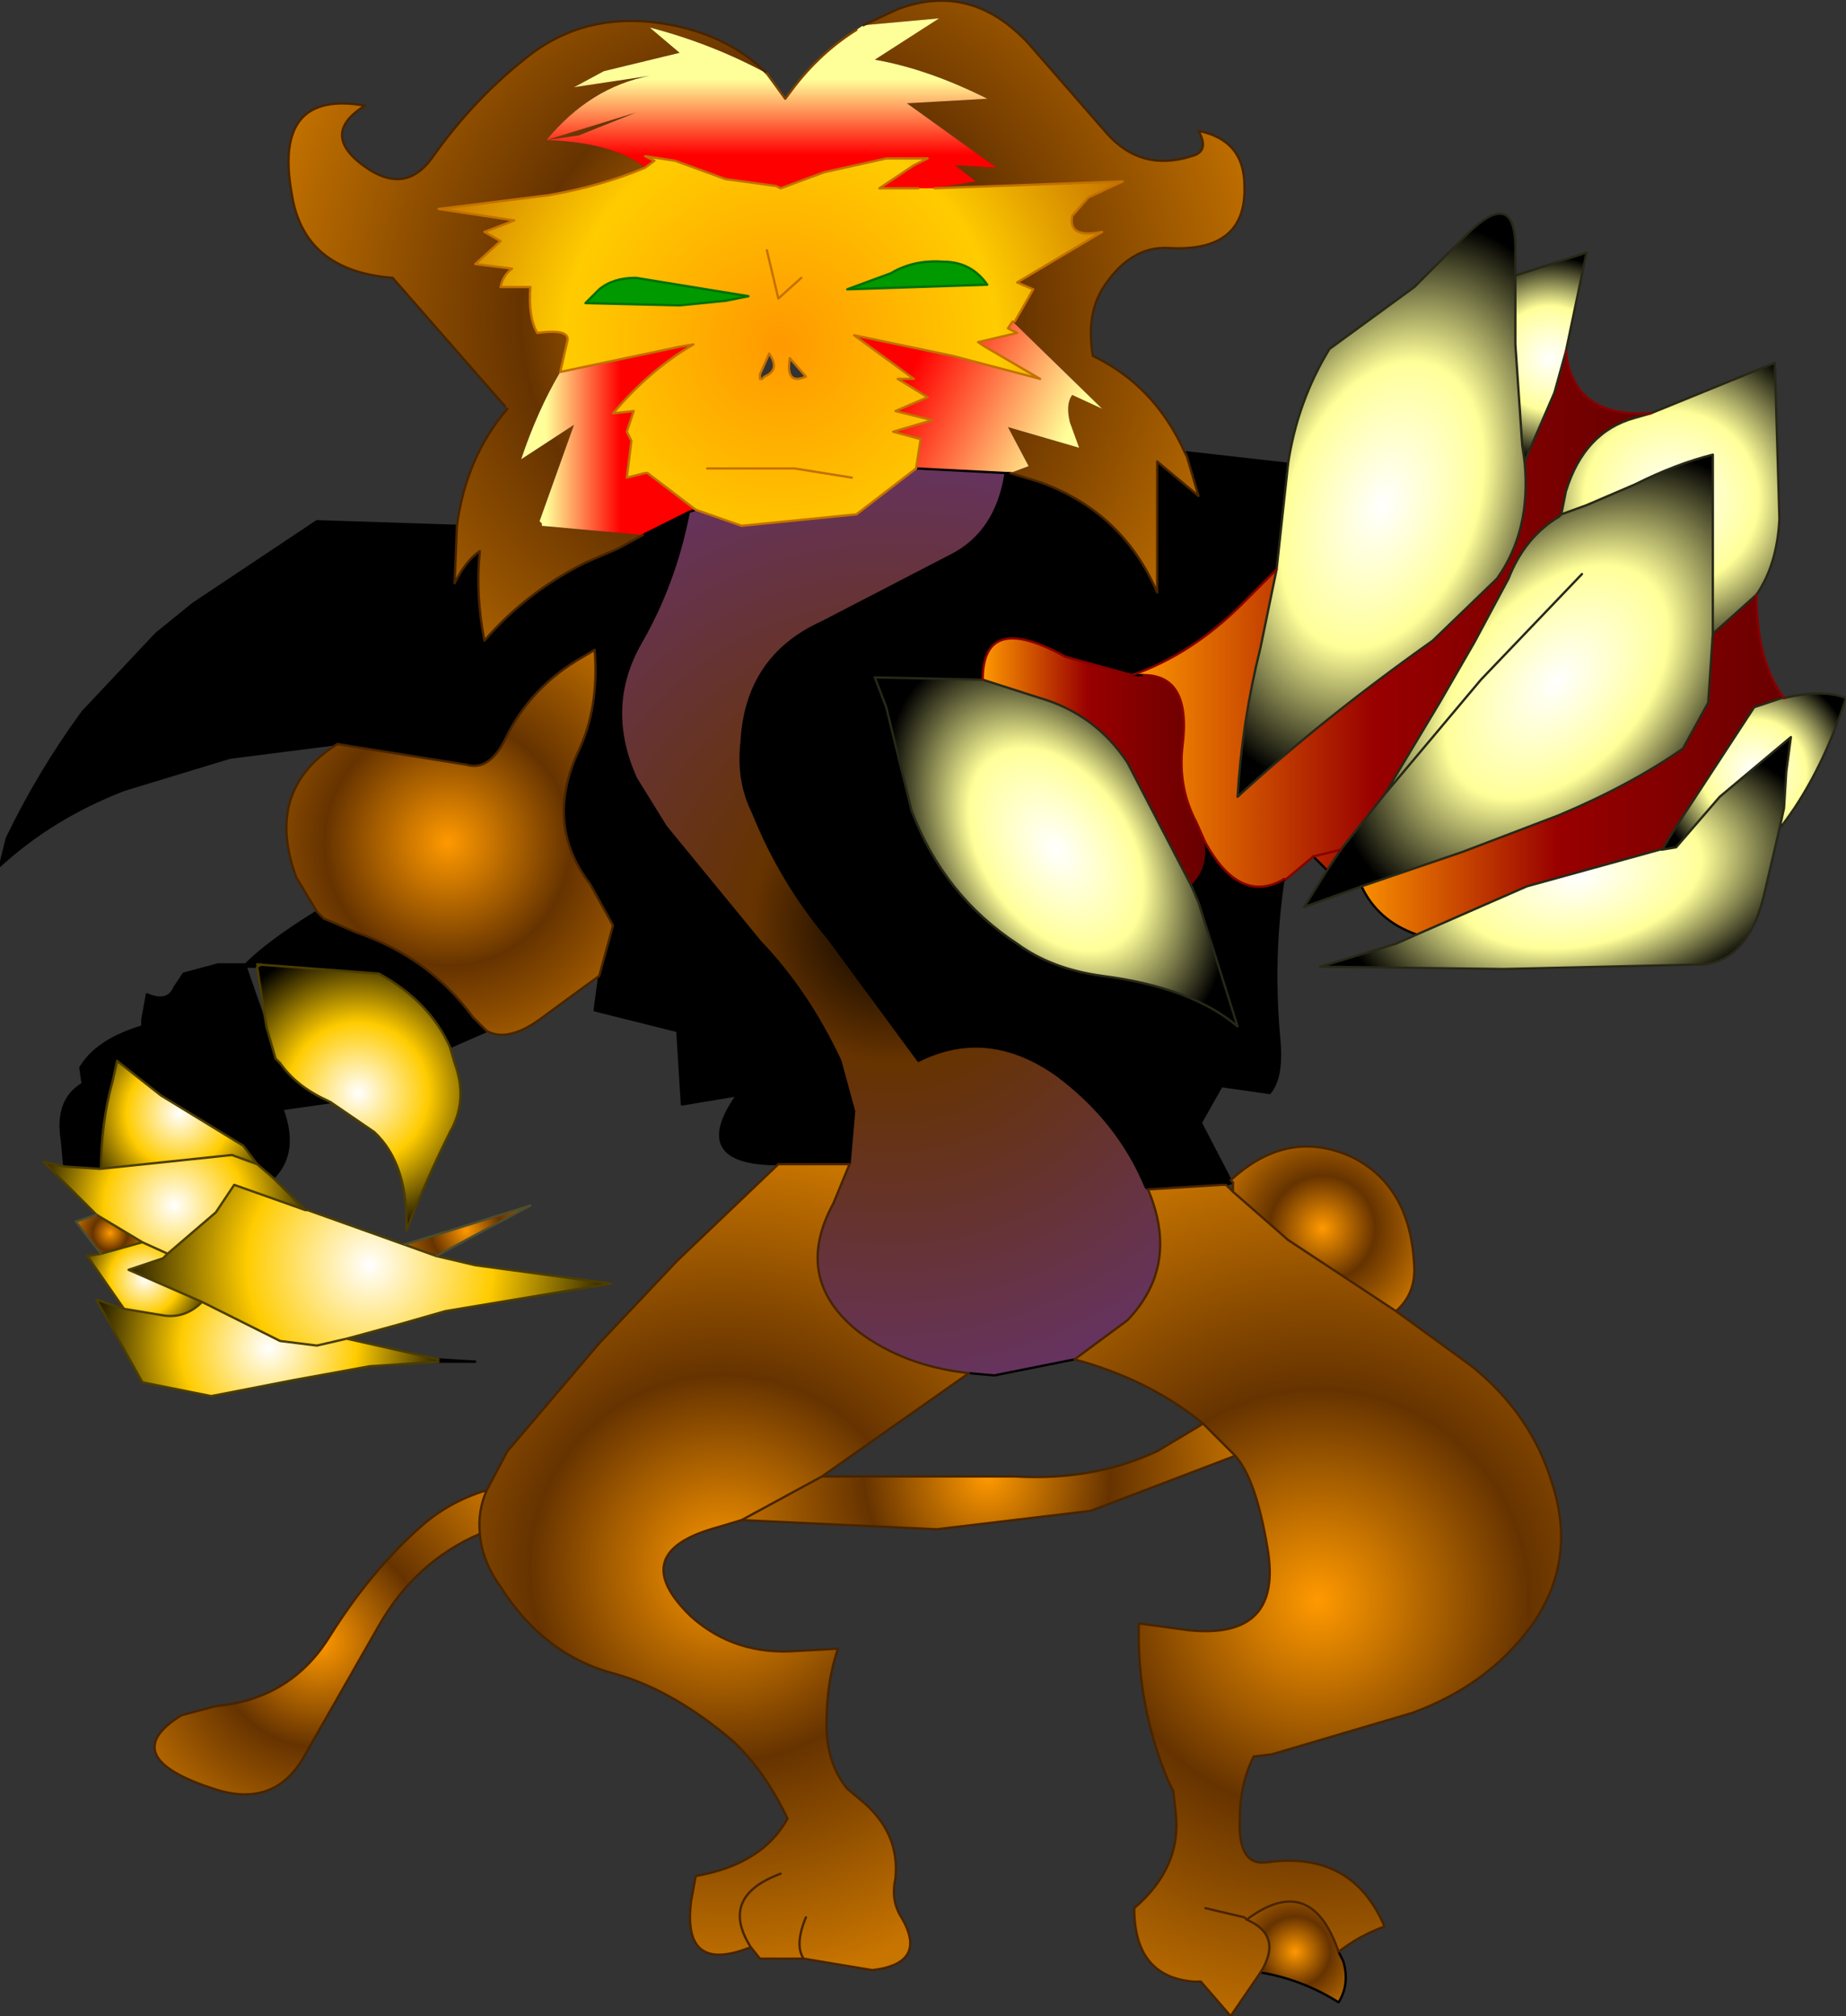 <svg xmlns="http://www.w3.org/2000/svg" viewBox="0 0 40.2 43.9" width="40.2" height="43.9"><rect x="0" y="0" width="40.2" height="43.9" fill="#333333" stroke="none"/><defs><radialGradient gradientUnits="userSpaceOnUse" r="819.2" cx="0" cy="0" spreadMethod="pad" gradientTransform="matrix(.003 0 0 .003 33.75 7.8)" id="a"><stop offset="0" stop-color="#fff"/><stop offset=".463" stop-color="#ff9"/><stop offset=".902"/></radialGradient><linearGradient gradientUnits="userSpaceOnUse" x1="-819.2" x2="819.2" gradientTransform="matrix(.007 0 0 .007 30.3 13.5)" id="b"><stop offset="0" stop-color="#f90"/><stop offset=".467" stop-color="#900"/><stop offset="1" stop-color="#600"/></linearGradient><radialGradient gradientUnits="userSpaceOnUse" r="819.2" cx="0" cy="0" spreadMethod="pad" gradientTransform="matrix(.005 0 0 .005 36.4 10.85)" id="c"><stop offset="0" stop-color="#fff"/><stop offset=".463" stop-color="#ff9"/><stop offset=".902"/></radialGradient><radialGradient gradientUnits="userSpaceOnUse" r="819.2" cx="0" cy="0" spreadMethod="pad" gradientTransform="matrix(.004 .003 -.005 .006 33.9 14.85)" id="d"><stop offset="0" stop-color="#fff"/><stop offset=".463" stop-color="#ff9"/><stop offset=".902"/></radialGradient><radialGradient gradientUnits="userSpaceOnUse" r="819.2" cx="0" cy="0" spreadMethod="pad" gradientTransform="matrix(.014 0 0 .014 16.7 6.95)" id="e"><stop offset="0" stop-color="#f90"/><stop offset=".467" stop-color="#630"/><stop offset="1" stop-color="#C77400"/></radialGradient><radialGradient gradientUnits="userSpaceOnUse" r="819.2" cx="0" cy="0" spreadMethod="pad" gradientTransform="matrix(.01 0 0 .01 17 7.5)" id="f"><stop offset="0" stop-color="#f90"/><stop offset=".573" stop-color="#fc0"/><stop offset="1" stop-color="#C77400"/></radialGradient><linearGradient gradientUnits="userSpaceOnUse" x1="-819.2" x2="819.2" gradientTransform="matrix(0 .001 -.002 0 16.7 2.55)" id="g"><stop offset="0" stop-color="#ff9"/><stop offset=".773" stop-color="#FF3922"/><stop offset="1" stop-color="#f00"/></linearGradient><linearGradient gradientUnits="userSpaceOnUse" x1="-819.2" x2="819.2" gradientTransform="matrix(-.002 -.001 .001 -.002 21.55 8.75)" id="h"><stop offset="0" stop-color="#ff9"/><stop offset=".773" stop-color="#FF3922"/><stop offset="1" stop-color="#f00"/></linearGradient><radialGradient gradientUnits="userSpaceOnUse" r="819.2" cx="0" cy="0" spreadMethod="pad" gradientTransform="matrix(.013 0 0 .013 19.4 20.1)" id="i"><stop offset="0"/><stop offset=".282" stop-color="#630"/><stop offset="1" stop-color="#636"/></radialGradient><linearGradient gradientUnits="userSpaceOnUse" x1="-819.2" x2="819.2" gradientTransform="matrix(.003 0 0 .003 23.85 16.6)" id="j"><stop offset="0" stop-color="#f90"/><stop offset=".467" stop-color="#900"/><stop offset="1" stop-color="#600"/></linearGradient><radialGradient gradientUnits="userSpaceOnUse" r="819.2" cx="0" cy="0" spreadMethod="pad" gradientTransform="matrix(.003 -.003 .004 .005 23 18.5)" id="k"><stop offset="0" stop-color="#fff"/><stop offset=".463" stop-color="#ff9"/><stop offset=".902"/></radialGradient><radialGradient gradientUnits="userSpaceOnUse" r="819.2" cx="0" cy="0" spreadMethod="pad" gradientTransform="matrix(0 .004 -.007 .001 34.4 19.1)" id="l"><stop offset="0" stop-color="#fff"/><stop offset=".463" stop-color="#ff9"/><stop offset=".902"/></radialGradient><linearGradient gradientUnits="userSpaceOnUse" x1="-819.2" x2="819.2" gradientTransform="matrix(.006 0 0 .005 34.25 16.65)" id="m"><stop offset="0" stop-color="#f90"/><stop offset=".467" stop-color="#900"/><stop offset="1" stop-color="#600"/></linearGradient><radialGradient gradientUnits="userSpaceOnUse" r="819.2" cx="0" cy="0" spreadMethod="pad" gradientTransform="matrix(.003 0 0 .003 38.2 16.8)" id="n"><stop offset="0" stop-color="#fff"/><stop offset=".463" stop-color="#ff9"/><stop offset=".902"/></radialGradient><radialGradient gradientUnits="userSpaceOnUse" r="819.2" cx="0" cy="0" spreadMethod="pad" gradientTransform="matrix(.012 0 0 .012 28.7 34.85)" id="o"><stop offset="0" stop-color="#f90"/><stop offset=".467" stop-color="#630"/><stop offset="1" stop-color="#C77400"/></radialGradient><radialGradient gradientUnits="userSpaceOnUse" r="819.2" cx="0" cy="0" spreadMethod="pad" gradientTransform="matrix(.003 0 0 .003 28.8 26.75)" id="p"><stop offset="0" stop-color="#f90"/><stop offset=".467" stop-color="#630"/><stop offset="1" stop-color="#C77400"/></radialGradient><radialGradient gradientUnits="userSpaceOnUse" r="819.2" cx="0" cy="0" spreadMethod="pad" gradientTransform="matrix(.007 0 0 .007 21.5 32.15)" id="q"><stop offset="0" stop-color="#f90"/><stop offset=".467" stop-color="#630"/><stop offset="1" stop-color="#C77400"/></radialGradient><radialGradient gradientUnits="userSpaceOnUse" r="819.2" cx="0" cy="0" spreadMethod="pad" gradientTransform="matrix(.011 0 0 .011 15.75 34.15)" id="r"><stop offset="0" stop-color="#f90"/><stop offset=".467" stop-color="#630"/><stop offset="1" stop-color="#C77400"/></radialGradient><radialGradient gradientUnits="userSpaceOnUse" r="819.2" cx="0" cy="0" spreadMethod="pad" gradientTransform="matrix(.002 0 0 .002 28.2 42.5)" id="s"><stop offset="0" stop-color="#f90"/><stop offset=".467" stop-color="#630"/><stop offset="1" stop-color="#C77400"/></radialGradient><linearGradient gradientUnits="userSpaceOnUse" x1="-819.2" x2="819.2" gradientTransform="matrix(.001 0 0 .003 12.7 9.6)" id="t"><stop offset="0" stop-color="#ff9"/><stop offset=".773" stop-color="#FF3922"/><stop offset="1" stop-color="#f00"/></linearGradient><radialGradient gradientUnits="userSpaceOnUse" r="819.2" cx="0" cy="0" spreadMethod="pad" gradientTransform="matrix(.007 0 0 .007 9.75 18.35)" id="u"><stop offset="0" stop-color="#f90"/><stop offset=".467" stop-color="#630"/><stop offset="1" stop-color="#C77400"/></radialGradient><radialGradient gradientUnits="userSpaceOnUse" r="819.2" cx="0" cy="0" spreadMethod="pad" gradientTransform="matrix(.004 0 0 .004 7.8 23.8)" id="v"><stop offset="0" stop-color="#fff"/><stop offset=".467" stop-color="#fc0"/><stop offset="1"/></radialGradient><radialGradient gradientUnits="userSpaceOnUse" r="819.2" cx="0" cy="0" spreadMethod="pad" gradientTransform="matrix(.002 0 0 .002 10.15 26.8)" id="w"><stop offset="0" stop-color="#f90"/><stop offset=".467" stop-color="#630"/><stop offset="1" stop-color="#C77400"/></radialGradient><radialGradient gradientUnits="userSpaceOnUse" r="819.2" cx="0" cy="0" spreadMethod="pad" gradientTransform="matrix(.007 0 0 .007 8.05 27.55)" id="x"><stop offset="0" stop-color="#fff"/><stop offset=".467" stop-color="#fc0"/><stop offset="1"/></radialGradient><radialGradient gradientUnits="userSpaceOnUse" r="819.2" cx="0" cy="0" spreadMethod="pad" gradientTransform="matrix(.004 0 0 .004 3.8 26.25)" id="y"><stop offset="0" stop-color="#fff"/><stop offset=".467" stop-color="#fc0"/><stop offset="1"/></radialGradient><radialGradient gradientUnits="userSpaceOnUse" r="819.2" cx="0" cy="0" spreadMethod="pad" gradientTransform="matrix(.003 0 0 .003 3.9 24.25)" id="z"><stop offset="0" stop-color="#fff"/><stop offset=".467" stop-color="#fc0"/><stop offset="1"/></radialGradient><radialGradient gradientUnits="userSpaceOnUse" r="819.2" cx="0" cy="0" spreadMethod="pad" gradientTransform="matrix(.001 0 0 .001 2.4 26.85)" id="A"><stop offset="0" stop-color="#f90"/><stop offset=".467" stop-color="#630"/><stop offset="1" stop-color="#C77400"/></radialGradient><radialGradient gradientUnits="userSpaceOnUse" r="819.2" cx="0" cy="0" spreadMethod="pad" gradientTransform="matrix(.002 0 0 .002 3.15 27.85)" id="B"><stop offset="0" stop-color="#fff"/><stop offset=".467" stop-color="#fc0"/><stop offset="1"/></radialGradient><radialGradient gradientUnits="userSpaceOnUse" r="819.2" cx="0" cy="0" spreadMethod="pad" gradientTransform="matrix(.005 0 0 .005 5.85 29.35)" id="C"><stop offset="0" stop-color="#fff"/><stop offset=".467" stop-color="#fc0"/><stop offset="1"/></radialGradient><radialGradient gradientUnits="userSpaceOnUse" r="819.2" cx="0" cy="0" spreadMethod="pad" gradientTransform="matrix(.006 0 0 .006 6.95 35.75)" id="D"><stop offset="0" stop-color="#f90"/><stop offset=".467" stop-color="#630"/><stop offset="1" stop-color="#C77400"/></radialGradient><radialGradient gradientUnits="userSpaceOnUse" r="819.2" cx="0" cy="0" spreadMethod="pad" gradientTransform="matrix(.005 .002 -.003 .008 30.1 11)" id="E"><stop offset="0" stop-color="#fff"/><stop offset=".463" stop-color="#ff9"/><stop offset=".902"/></radialGradient></defs><path d="M27.95 19.15q-.25 1.65-.1 3.4.1.9-.2 1.25l-1.05-.15-.45.8.65 1.25.05.05-.15.05h-.1l-1.6.1-.05-.05q-.6-1.45-1.95-2.45-1.5-1.05-3-.3l-1.95-2.65Q17 19.2 16.4 17.7q-.35-.7-.25-1.55.1-1.85 1.75-2.6l2.8-1.45q1-.5 1.2-1.8h.1l.65.2q1.8.65 2.55 2.4v-2.85l.9.75-.25-.85v-.1l2.2.25-.25 2.3-.75.75q-1.1 1.1-2.4 1.55l-1.45-.4q-1.8-1-1.8.5l-2.35-.05.25.65.55 2.25q.7 1.85 2.3 2.9.75.55 1.85.7 1.95.25 2.95 1.1l-.85-2.7-.15-.35q.4-.4.3-.95.75 1.35 1.7.8m-11 6.2q-1.95 0-.9-1.5l-1.2.2-.1-1.6-1.8-.45.1-.75.3-1.1-.5-.9q-1-1.3-.25-2.9.45-.95.35-2.2l-.25.15q-1.15.65-1.7 1.8-.35.7-.85.55l-2.5-.4-.3-.05-2.35.3-2.3.7q-1.55.6-2.7 1.65l.15-.6q.7-1.45 1.65-2.75l1.6-1.7.8-.65 2.7-1.8 3.05.1-.05 1.25q.25-.5.55-.7-.1.95.1 1.95.9-1.05 2.2-1.7l.7-.3.55-.3 1-.5q-.3 1.55-1.05 2.85-.8 1.4-.1 2.95L14.5 18l2.05 2.5q1.05 1.1 1.75 2.6l.3 1.1-.1 1.15h-1.55m-6.35-2.9l-.8.35q-.45-1-1.55-1.6L5.6 21h-.25v.05l.45 1.3.2.7.1.1q.35.5 1 .8l.1.05-1.05.15q.35.95-.2 1.5l-.35-.3-.3-.4-1.8-1.1-.95-.75-.1.45q-.25.9-.25 1.9h-.05l-.75-.05-.05-.55q-.15-.9.45-1.25l-.05-.35q.35-.6 1.35-.9v-.15l.1-.55q.45.2.6-.15l.2-.3.75-.2h.6q.5-.5 1.55-1.15l.15.15.7.3q1.6.55 2.55 1.85l.3.3m13.4.75l2.6.45-2.6-.45m1.25 1.3l.9-.05-.9.05m-22.1-1.6l-.05-.55.05.55m1.6.3l.85.5.55.45-.55-.45-.85-.5m11.6-.55l-1.6-.2 1.6.2m-.3 1.2l2.55.35-2.55-.35m-3.1-9.7q.55-.45.45-1.15-.05-.6.05-1.05-.1.45-.05 1.05.1.7-.45 1.15M1.8 23.6l.35 1.85-.35-1.85"/><path fill="#090" d="M21.5 6.2l-3.05.1.95-.35q.5-.3 1.15-.25.6 0 .95.5m-6.7.45l-2.05-.05.3-.3q.3-.25.8-.25l2.45.4-.5.1-1 .1"/><path fill="url(#a)" d="M33 6l1.55-.5-.45 2.15-.25.9-.65 1.5-.05-.35L33 7.5V6"/><path fill="url(#b)" d="M34.1 7.65Q34.25 9.1 35.95 9l-.35.1q-1.1.3-1.5 1.6l-.1.5-.05.05q-.75.45-1.1 1.35L32.1 14l-.75 1.3-1.2 2-.95 1.2-.3.45-.3-.3-.6.5h-.05q-.95.55-1.7-.8l-.2-.45q-.4-.75-.3-1.65.2-1.55-.85-1.55h-.25q1.3-.45 2.4-1.55l.75-.75-.35 1.7q-.4 1.6-.5 3.25 1.85-1.7 4.25-3.4l1.4-1.35q.75-1.05.6-2.55l.65-1.5.25-.9m-5.5 11l.6-.15-.6.15"/><path fill="url(#c)" d="M35.95 9l2.7-1.1.1 3.4q-.05 1-.5 1.65l-.95.85V9.9q-.8.2-1.7.65l-1.05.45-.55.2.1-.5q.4-1.3 1.5-1.6l.35-.1"/><path fill="url(#d)" d="M29.65 19.3l-1.25.45.5-.8.3-.45.95-1.2 1.2-2 .75-1.3.75-1.4q.35-.9 1.1-1.35l.05-.05.55-.2 1.05-.45q.9-.45 1.7-.65v3.9l-.1 1.5-.55 1q-1.15.8-2.7 1.45l-2.1.8-2.2.75m4.8-6.8l-2.2 2.3-2.1 2.5 2.1-2.5 2.2-2.3"/><path fill="url(#e)" d="M9.95 11.45q.2-1.5 1.1-2.55L11 8.85l-2.45-2.8Q6.6 5.9 6.35 4.2q-.4-2.25 1.6-1.9-1.05.65.1 1.4.8.5 1.35-.25.95-1.35 2.2-2.3 1.3-.95 3.05-.6Q15.9.8 16.7 1.6q-1.2-.65-2.55-1l.65.55-1.65.4-.65.35 1.65-.25q-1.3.25-2.25 1.4 1.45.05 2.15.6-.95.4-2.1.6l-2.4.3 1.65.25-.65.25.35.2-.55.5.8.1q-.2.15-.25.4h.65q-.05.65.15 1 .75-.1.65.2l-.15.65q-.5.85-.85 1.9l1.15-.75-.75 2.1.05.05v.05l2.2.2-.55.3-.7.3q-1.3.65-2.2 1.7-.2-1-.1-1.95-.3.2-.55.7l.05-1.25M18.8.55l.75-.35q1.6-.6 2.85.75l1.7 1.95q.75.85 1.85.5.4-.1.15-.55 1 .2 1 1.2.05 1.45-1.65 1.35-.85-.05-1.45.9-.35.6-.2 1.45 1.35.65 2 2.1l.05.1.25.85-.9-.75v2.85q-.75-1.75-2.55-2.4l-.65-.2.4-.15-.45-.85 1.55.45-.2-.55q-.1-.4.05-.6l.65.3L22.05 7h.05l.4-.7-.35-.15L24 5.05q-.75.15-.65-.35l.35-.4.75-.35-4.1.15.9-.15-.45-.35.9.05-1.95-1.4 1.75-.1q-1.3-.65-2.45-.85l1.4-.9-1.65.15m-6.2 2.4l-.7.1 1.95-.6-1.25.5"/><path fill="url(#f)" d="M20.35 4.1l4.1-.15-.75.35-.35.4q-.1.5.65.35l-1.85 1.1.35.15-.4.7h-.05l-.1.15.2.1-.85.2.15.1 1.2.7-1.9-.5-2.15-.45 1.3.95h-.35l.65.4-.7.3.8.2-.85.25.55.15h.05l-.1.65-1.3 1-2.5.25-1-.35-1.05-.8h-.05l-.4.1.1-.8-.1-.2.15-.45-.45.05q.8-.95 1.75-1.5l-.3.05-2.6.55.15-.65q.1-.3-.65-.2-.2-.35-.15-1h-.65q.05-.25.25-.4l-.8-.1.55-.5-.35-.2.65-.25-1.65-.25 2.4-.3q1.15-.2 2.1-.6l.2-.15-.2-.1.65.1 1.1.4 1.1.15.1.05.95-.35 1.35-.3h.9l-.3.15-.75.5h1.2m1.15 2.1q-.35-.5-.95-.5-.65-.05-1.15.25l-.95.35 3.05-.1m-6.7.45l1-.1.5-.1-2.45-.4q-.5 0-.8.25l-.3.3 2.05.05m1.75 1.6h.05l.05-.05q.35-.15.1-.5l-.2.45v.1m1-.05l-.35-.4q-.1.6.35.4m-.85-2.75l.25 1.05.5-.45-.5.45-.25-1.05m-1.3 4.75h1.9l1.25.2-1.25-.2h-1.9"/><path fill="url(#g)" d="M16.7 1.6l.4.55.15-.2q.6-.8 1.4-1.3l.15-.1L20.45.4l-1.4.9q1.15.2 2.45.85l-1.75.1 1.95 1.4-.9-.05.45.35-.9.15h-1.2l.75-.5.3-.15h-.9l-1.35.3-.95.35-.1-.05-1.1-.15-1.1-.4-.65-.1.2.1-.2.15q-.7-.55-2.15-.6.95-1.15 2.25-1.4l-1.65.25.65-.35 1.65-.4-.65-.55q1.35.35 2.55 1m-4.1 1.35l1.25-.5-1.95.6.7-.1"/><path fill="url(#h)" d="M19.95 10.2l.1-.65H20l-.55-.15.85-.25-.8-.2.7-.3-.65-.4h.35l-1.3-.95 2.15.45 1.9.5-1.2-.7-.15-.1.85-.2-.2-.1.1-.15L24 8.9l-.65-.3q-.15.2-.05.6l.2.55-1.55-.45.45.85-.4.15h-.1l-1.95-.1"/><path fill="url(#i)" d="M19.95 10.2l1.95.1q-.2 1.3-1.2 1.8l-2.8 1.45q-1.65.75-1.75 2.6-.1.85.25 1.55.6 1.5 1.65 2.75L20 23.1q1.5-.75 3 .3 1.35 1 1.95 2.45l.05.05q.7 1.65-.45 2.85l-1.15.85-1.75.35-.55-.05q-1.4-.15-2.4-.9-1.45-1.15-.55-2.8l.35-.85.1-1.15-.3-1.1q-.7-1.5-1.75-2.6L14.5 18l-.65-1.05q-.7-1.55.1-2.95.75-1.3 1.05-2.85l.15-.05 1 .35 2.5-.25 1.3-1"/><path fill="url(#j)" d="M24.65 14.7h.25q1.05 0 .85 1.55-.1.9.3 1.65l.2.45q.1.55-.3.95l-1.4-2.7q-.7-1.05-1.9-1.4l-1.25-.4q0-1.5 1.8-.5l1.45.4"/><path fill="url(#k)" d="M21.4 14.8l1.25.4q1.2.35 1.9 1.4l1.4 2.7.15.35.85 2.7q-1-.85-2.95-1.1-1.1-.15-1.85-.7-1.6-1.05-2.3-2.9l-.55-2.25-.25-.65 2.35.05"/><path fill="url(#l)" d="M38.75 18.05l-.35 1.5q-.35 1.35-1.3 1.45l-4.35.1-4-.05 1.65-.5.45-.2 2.4-1.05 2.9-.8h.05l.3-.05.95-1.1 1.55-1.3-.1.75-.05.8-.1.45"/><path fill="url(#m)" d="M38.25 12.95q0 1.45.6 2.25h-.05l-.6.2-1.7 2.6-.3.5h-.05l-2.9.8-2.4 1.05q-.85-.3-1.2-1.05l2.2-.75 2.1-.8q1.55-.65 2.7-1.45l.55-1 .1-1.5.95-.85"/><path fill="url(#n)" d="M38.85 15.2q.85-.2 1.35 0-.55 1.7-1.45 2.85l.1-.45.05-.8.1-.75-1.55 1.3-.95 1.1-.3.05.3-.5 1.7-2.6.6-.2h.05"/><path fill="url(#o)" d="M30.4 28.55l1.65 1.2q1.3 1.05 1.75 2.55.55 1.7-.45 3.1-.95 1.3-2.6 1.9l-3.05.9-.4.05q-.3.6-.3 1.35-.05 1.05.6.95 1.85-.25 2.55 1.4-.55.2-1 .55-.6-1.75-2-.7.8.35.3 1.15l-.65.95-.65-.75H26q-1.3-.1-1.3-1.6 1.05-.9.9-2.1l-.05-.45-.1-.2q-.7-1.65-.65-3.45l1.1.15q2.05.2 1.7-1.8-.25-1.5-.7-2l-.7-.7q-1.15-.95-2.8-1.4l1.15-.85q1.15-1.2.45-2.85l1.6-.1h.1l.15.15 1.2 1.05 2.35 1.55m-4.15 13l.85.2.05.05-.05-.05-.85-.2"/><path fill="url(#p)" d="M26.8 25.7q1.25-1.15 2.65-.5 1.3.65 1.35 2.45 0 .55-.4.9L28.05 27l-1.2-1.05v-.2l-.05-.05"/><path fill="url(#q)" d="M26.9 31.7l-3.15 1.2-3.35.4-4.25-.2 1.75-.95h4.2q1.7.1 3.1-.55l1-.6.7.7"/><path fill="url(#r)" d="M16.15 33.1l-.5.15q-2.05.55-.6 1.95.95.85 2.3.75l.9-.05q-.25.7-.25 1.65 0 .85.45 1.4l.3.25q.85.7.75 1.7-.1.45.1.8.65 1.05-.6 1.2l-1.5-.25h-.95l-.2-.25q-1.5.6-1.3-1l.1-.55q1.45-.25 2-1.25-.5-1.05-1.2-1.7-1.3-1.1-2.55-1.45-1.55-.4-2.5-1.9-.4-.55-.45-1.15-.05-.5.15-.95l.45-.85 2-2.35 1.7-1.8 2.2-2.1h1.55l-.35.85q-.9 1.65.55 2.8 1 .75 2.4.9l-3.2 2.25-1.75.95m.85 7.7q-1.35.5-.65 1.6-.7-1.1.65-1.6m.55.95q-.25.6-.05.9-.2-.3.05-.9"/><path fill="url(#s)" d="M29.15 42.5l.1.2q.15.5-.1.9-.8-.5-1.7-.65.5-.8-.3-1.15 1.4-1.05 2 .7"/><path fill="url(#t)" d="M12.2 8.1l2.6-.55.3-.05q-.95.55-1.75 1.5l.45-.05-.15.45.1.2-.1.8.4-.1h.05l1.05.8-.15.05-1 .5-2.2-.2v-.05l-.05-.05.75-2.1-1.15.75q.35-1.05.85-1.9"/><path fill="url(#u)" d="M13.05 21.25l-.55.4-.75.55q-.7.5-1.15.25l-.3-.3q-.95-1.3-2.55-1.85l-.7-.3-.15-.15-.45-.75q-.7-1.9.9-2.9l.3.05 2.5.4q.5.15.85-.55.55-1.15 1.7-1.8l.25-.15q.1 1.25-.35 2.2-.75 1.6.25 2.9l.5.9-.3 1.1"/><path fill="url(#v)" d="M9.8 22.8l.1.35q.3.8-.1 1.5-.55 1.1-.95 2.15.05-1.45-.7-2.15L7.2 24l-.1-.05q-.65-.3-1-.8l-.1-.1-.2-.7-.2-1.3.1-.05h-.1l2.65.2q1.1.6 1.55 1.6"/><path fill="url(#w)" d="M8.8 27.1l.5-.15 2.25-.7-2.05 1.1-.7-.25"/><path fill="url(#x)" d="M8.8 27.1l.7.25.85.2 2.95.4-3.6.6-1.05.3-1.1.3-.65.15-.8-.1-1.7-.85-1.6-.7.75-.25.1-.1 1.05-.9.4-.6 1.55.55h.05l2.1.75"/><path fill="url(#y)" d="M5.95 25.65l.7.7-1.55-.55-.4.6-1.05.9-.55-.25-1-.6-.1-.1L.95 25.3l.45.1.75.05h.05l2.85-.3.55.2.35.3"/><path fill="url(#z)" d="M2.2 25.45q0-1 .25-1.9l.1-.45.95.75 1.8 1.1.3.4-.55-.2-2.85.3"/><path fill="url(#A)" d="M2.2 27.3l-.55-.7.45-.15 1 .6-.9.25"/><path fill="url(#B)" d="M2.2 27.3l.9-.25.55.25-.1.1-.75.25 1.6.7q-.35.35-.8.3l-.9-.15-.8-1.15.3-.05"/><path fill="url(#C)" d="M7.55 29.15l2 .45v.05l-1.5.1-1.65.3-1.8.35-1.5-.3-1-1.8.6.2.9.15q.45.05.8-.3l1.7.85.8.1.65-.15"/><path fill="url(#D)" d="M10.45 33.4q-1.4.6-2.2 2l-1.6 2.8q-.65 1.2-2 .75-2.15-.7-.7-1.6l.75-.2Q6.35 37 7.2 35.6q.85-1.35 1.9-2.3.65-.6 1.5-.85-.2.45-.15.95"/><path fill="url(#E)" d="M28.05 10.1q.2-1.35.9-2.5l1.85-1.35 1.05-1.05q1.2-1.25 1.15.35V7.5l.15 2.2.05.35q.15 1.5-.6 2.55l-1.4 1.35q-2.4 1.7-4.25 3.4.1-1.65.5-3.25l.35-1.7.25-2.3"/><path fill="none" stroke="#000" stroke-width=".05" stroke-linecap="round" stroke-linejoin="round" d="M30.85 20.35q-.85-.3-1.2-1.05m-.75-.35l-.3-.3m-.6.5h-.05q-.25 1.65-.1 3.4.1.9-.2 1.25l-1.05-.15-.45.8.65 1.25m2.35 16.8l.1.2q.15.5-.1.9-.8-.5-1.7-.65m-10.5-17.6q-1.95 0-.9-1.5l-1.2.2-.1-1.6-1.8-.45.1-.75m-2.45 1.2l-.8.35M7.2 24l-1.05.15q.35.95-.2 1.5m3.6 3.95l.8.05h-.8M1.4 25.4l-.05-.55q-.15-.9.45-1.25l-.05-.35q.35-.6 1.35-.9v-.15l.1-.55q.45.2.6-.15l.2-.3.75-.2h.6q.5-.5 1.55-1.15m.45-3.65L5 16.5l-2.3.7q-1.55.6-2.7 1.65l.15-.6q.7-1.45 1.65-2.75l1.6-1.7.8-.65 2.7-1.8 3.05.1m15.85-1.6h.05l2.2.25m-6.15.2q-.2 1.3-1.2 1.8l-2.8 1.45q-1.65.75-1.75 2.6-.1.85.25 1.55.6 1.5 1.65 2.75L20 23.1q1.5-.75 3 .3 1.35 1 1.95 2.45l.05.05m1.7-.1l.15-.05M22 10.3h-.1l-1.95-.1m4.7 4.5h.25m1.05 4.6q.4-.4.3-.95m.35 5.3L24 23.2m2.15 1.25l-.9.05M14 11.65l1-.5.15-.05M3.1 22.35l.05.55M5.6 21v.05M5.35 21h.25m-.25.05h.25m.55 3.1l-.55-.45-.85-.5m.6-2.15l.45 1.3m9.2-11.2q-.3 1.55-1.05 2.85-.8 1.4-.1 2.95L14.5 18l2.05 2.5q1.05 1.1 1.75 2.6l.3 1.1-.1 1.15m2.6 4.55l.55.05 1.75-.35m-9.95-17.65q-.1.45-.05 1.05.1.7-.45 1.15M18.6 24.2l-2.55-.35m-1.3-1.4l1.6.2m-14.2 2.8L1.8 23.6"/><path fill="none" stroke="#482400" stroke-width=".05" stroke-linecap="round" stroke-linejoin="round" d="M26.8 25.7q1.25-1.15 2.65-.5 1.3.65 1.35 2.45 0 .55-.4.9l1.65 1.2q1.3 1.05 1.75 2.55.55 1.7-.45 3.1-.95 1.3-2.6 1.9l-3.05.9-.4.05q-.3.6-.3 1.35-.05 1.05.6.95 1.85-.25 2.55 1.4-.55.2-1 .55-.6-1.75-2-.7.8.35.3 1.15l-.65.95-.65-.75H26q-1.3-.1-1.3-1.6 1.05-.9.9-2.1l-.05-.45-.1-.2q-.7-1.65-.65-3.45l1.1.15q2.05.2 1.7-1.8-.25-1.5-.7-2l-3.15 1.2-3.35.4-4.25-.2-.5.15q-2.05.55-.6 1.95.95.85 2.3.75l.9-.05q-.25.7-.25 1.65 0 .85.45 1.4l.3.25q.85.7.75 1.7-.1.45.1.8.65 1.05-.6 1.2l-1.5-.25h-.95l-.2-.25q-1.5.6-1.3-1l.1-.55q1.45-.25 2-1.25-.5-1.05-1.2-1.7-1.3-1.1-2.55-1.45-1.55-.4-2.5-1.9-.4-.55-.45-1.15-1.4.6-2.2 2l-1.6 2.8q-.65 1.2-2 .75-2.15-.7-.7-1.6l.75-.2Q6.35 37 7.2 35.6q.85-1.35 1.9-2.3.65-.6 1.5-.85l.45-.85 2-2.35 1.7-1.8 2.2-2.1h1.55l-.35.85q-.9 1.65.55 2.8 1 .75 2.4.9m-8.05-8.65l-.55.4-.75.55q-.7.5-1.15.25l-.3-.3q-.95-1.3-2.55-1.85l-.7-.3-.15-.15-.45-.75q-.7-1.9.9-2.9m2.6-4.75q.2-1.5 1.1-2.55M11 8.85l-2.45-2.8Q6.6 5.9 6.35 4.2q-.4-2.25 1.6-1.9-1.05.65.1 1.4.8.5 1.35-.25.95-1.35 2.2-2.3 1.3-.95 3.05-.6Q15.9.8 16.7 1.6M18.8.55l.75-.35q1.6-.6 2.85.75l1.7 1.95q.75.85 1.85.5.4-.1.15-.55 1 .2 1 1.2.05 1.45-1.65 1.35-.85-.05-1.45.9-.35.6-.2 1.45 1.35.65 2 2.1l.05.1.25.85-.9-.75v2.85q-.75-1.75-2.55-2.4l-.65-.2m3 15.6l1.6-.1h.1m.15-.05l-.05-.05M9.95 11.45L9.9 12.7q.25-.5.55-.7-.1.95.1 1.95.9-1.05 2.2-1.7l.7-.3.55-.3m-.95 9.6l.3-1.1-.5-.9q-1-1.3-.25-2.9.45-.95.35-2.2l-.25.15q-1.15.65-1.7 1.8-.35.7-.85.55l-2.5-.4-.3-.05M23.4 29.6l1.15-.85q1.15-1.2.45-2.85m-14.4 6.55q-.2.45-.15.95M26.2 31l-1 .6q-1.4.65-3.1.55h-4.2l-1.75.95m1.35 9.55q-.2-.3.05-.9m-1.2.65q-.7-1.1.65-1.6m9.85-14.85l-.15-.15m.15.15l1.2 1.05 2.35 1.55m-3.55-2.8v.2M26.2 31l.7.7m-3.5-2.1q1.65.45 2.8 1.4m.95 10.8l-.05-.05-.85-.2m-8.35-9.4l3.2-2.25"/><path fill="none" stroke="#282818" stroke-width=".05" stroke-linecap="round" stroke-linejoin="round" d="M33 6l1.55-.5-.45 2.15M35.95 9l2.7-1.1.1 3.4q-.05 1-.5 1.65m.6 2.25q.85-.2 1.35 0-.55 1.7-1.45 2.85l-.35 1.5q-.35 1.35-1.3 1.45l-4.35.1-4-.05 1.65-.5.45-.2 2.4-1.05 2.9-.8h.05l.3-.05.95-1.1 1.55-1.3-.1.75-.05.8-.1.45m-9.1 1.25l-1.25.45.5-.8.3-.45.95-1.2 2.1-2.5 2.2-2.3m-6.4-2.4q.2-1.35.9-2.5l1.85-1.35 1.05-1.05q1.2-1.25 1.15.35V7.5l.15 2.2.05.35.65-1.5.25-.9M34 11.2l-.05.05q-.75.45-1.1 1.35L32.1 14l-.75 1.3-1.2 2M34 11.2l.55-.2 1.05-.45q.9-.45 1.7-.65v3.9l.95-.85M35.95 9l-.35.1q-1.1.3-1.5 1.6l-.1.5m-.8-1.15q.15 1.5-.6 2.55l-1.4 1.35q-2.4 1.7-4.25 3.4.1-1.65.5-3.25l.35-1.7.25-2.3m-6.65 4.7l1.25.4q1.2.35 1.9 1.4l1.4 2.7m-4.55-4.5l-2.35-.05.25.65.55 2.25q.7 1.85 2.3 2.9.75.55 1.85.7 1.95.25 2.95 1.1l-.85-2.7-.15-.35m12.9-4.1h-.05l-.6.2-1.7 2.6-.3.5m1.1-4.7l-.1 1.5-.55 1q-1.15.8-2.7 1.45l-2.1.8-2.2.75"/><path fill="none" stroke="#870000" stroke-width=".05" stroke-linecap="round" stroke-linejoin="round" d="M34.1 7.65Q34.25 9.1 35.95 9m2.3 3.95q0 1.45.6 2.25M28.6 18.65l-.6.5m-.2-6.75l-.75.75q-1.1 1.1-2.4 1.55l-1.45-.4q-1.8-1-1.8.5m3.5-.1q1.05 0 .85 1.55-.1.9.3 1.65l.2.45q.75 1.35 1.7.8m1.25-.65l-.6.15"/><path fill="none" stroke="#4C3D00" stroke-width=".05" stroke-linecap="round" stroke-linejoin="round" d="M9.8 22.8l.1.35q.3.8-.1 1.5-.55 1.1-.95 2.15.05-1.45-.7-2.15L7.2 24m-1.25 1.65l.7.7h.05l2.1.75m.7.25l.85.2 2.95.4-3.6.6-1.05.3-1.1.3 2 .45m0 .05l-1.5.1-1.65.3-1.8.35-1.5-.3-1-1.8.6.2-.8-1.15.3-.05m-.1-.85l-.1-.1L.95 25.3l.45.1.75.05h.05l2.85-.3.55.2.35.3m-3.75-.2q0-1 .25-1.9l.1-.45.95.75 1.8 1.1.3.4m0-4.3l.1-.05h-.1l2.65.2q1.1.6 1.55 1.6m-4.2-1.75l.2 1.3.2.7.1.1q.35.5 1 .8l.1.05m2.3 3.35l-.7-.25m-2.15-.75L5.1 25.8l-.4.6-1.05.9-.1.1-.75.25 1.6.7 1.7.85.8.1.65-.15m-3.9-1.85l-.55-.25-.9.25m.5 1.2l.9.15q.45.05.8-.3m-1.3-1.3l-1-.6"/><path fill="none" stroke="#4D4D2E" stroke-width=".05" stroke-linecap="round" stroke-linejoin="round" d="M8.8 27.1l.5-.15 2.25-.7-2.05 1.1m-7.3-.05l-.55-.7.45-.15"/><path fill="none" stroke="#C37100" stroke-width=".05" stroke-linecap="round" stroke-linejoin="round" d="M22.1 7l.4-.7-.35-.15L24 5.05q-.75.15-.65-.35l.35-.4.75-.35-4.1.15m-.35 0h-.85l.75-.5.3-.15h-.9l-1.35.3-.95.35-.1-.05-1.1-.15-1.1-.4-.65-.1.2.1-.2.15q-.95.4-2.1.6l-2.4.3 1.65.25-.65.25.35.2-.55.5.8.1q-.2.15-.25.4h.65q-.05.65.15 1 .75-.1.65.2l-.15.65 2.6-.55.3-.05q-.95.55-1.75 1.5l.45-.05-.15.45.1.2-.1.8.4-.1h.05l1.05.8 1 .35 2.5-.25 1.3-1 .1-.65H20l-.55-.15.85-.25-.8-.2.7-.3-.65-.4h.35l-1.3-.95 2.15.45 1.9.5-1.2-.7-.15-.1.85-.2-.2-.1.1-.15m-5.5 1.25h.05l.05-.05q.35-.15.1-.5l-.2.45v.1m1-.05l-.35-.4q-.1.6.35.4m1 2.2l-1.25-.2h-1.9m2.05-4.15l-.5.45-.25-1.05"/><path fill="none" stroke="#783F00" stroke-width=".05" stroke-linecap="round" stroke-linejoin="round" d="M16.7 1.6l.4.55.15-.2q.6-.8 1.4-1.3"/><path fill="none" stroke="#006F00" stroke-width=".05" stroke-linecap="round" stroke-linejoin="round" d="M21.5 6.2l-3.05.1.95-.35q.5-.3 1.15-.25.6 0 .95.5m-6.7.45l1-.1.5-.1-2.45-.4q-.5 0-.8.25l-.3.3 2.05.05"/></svg>